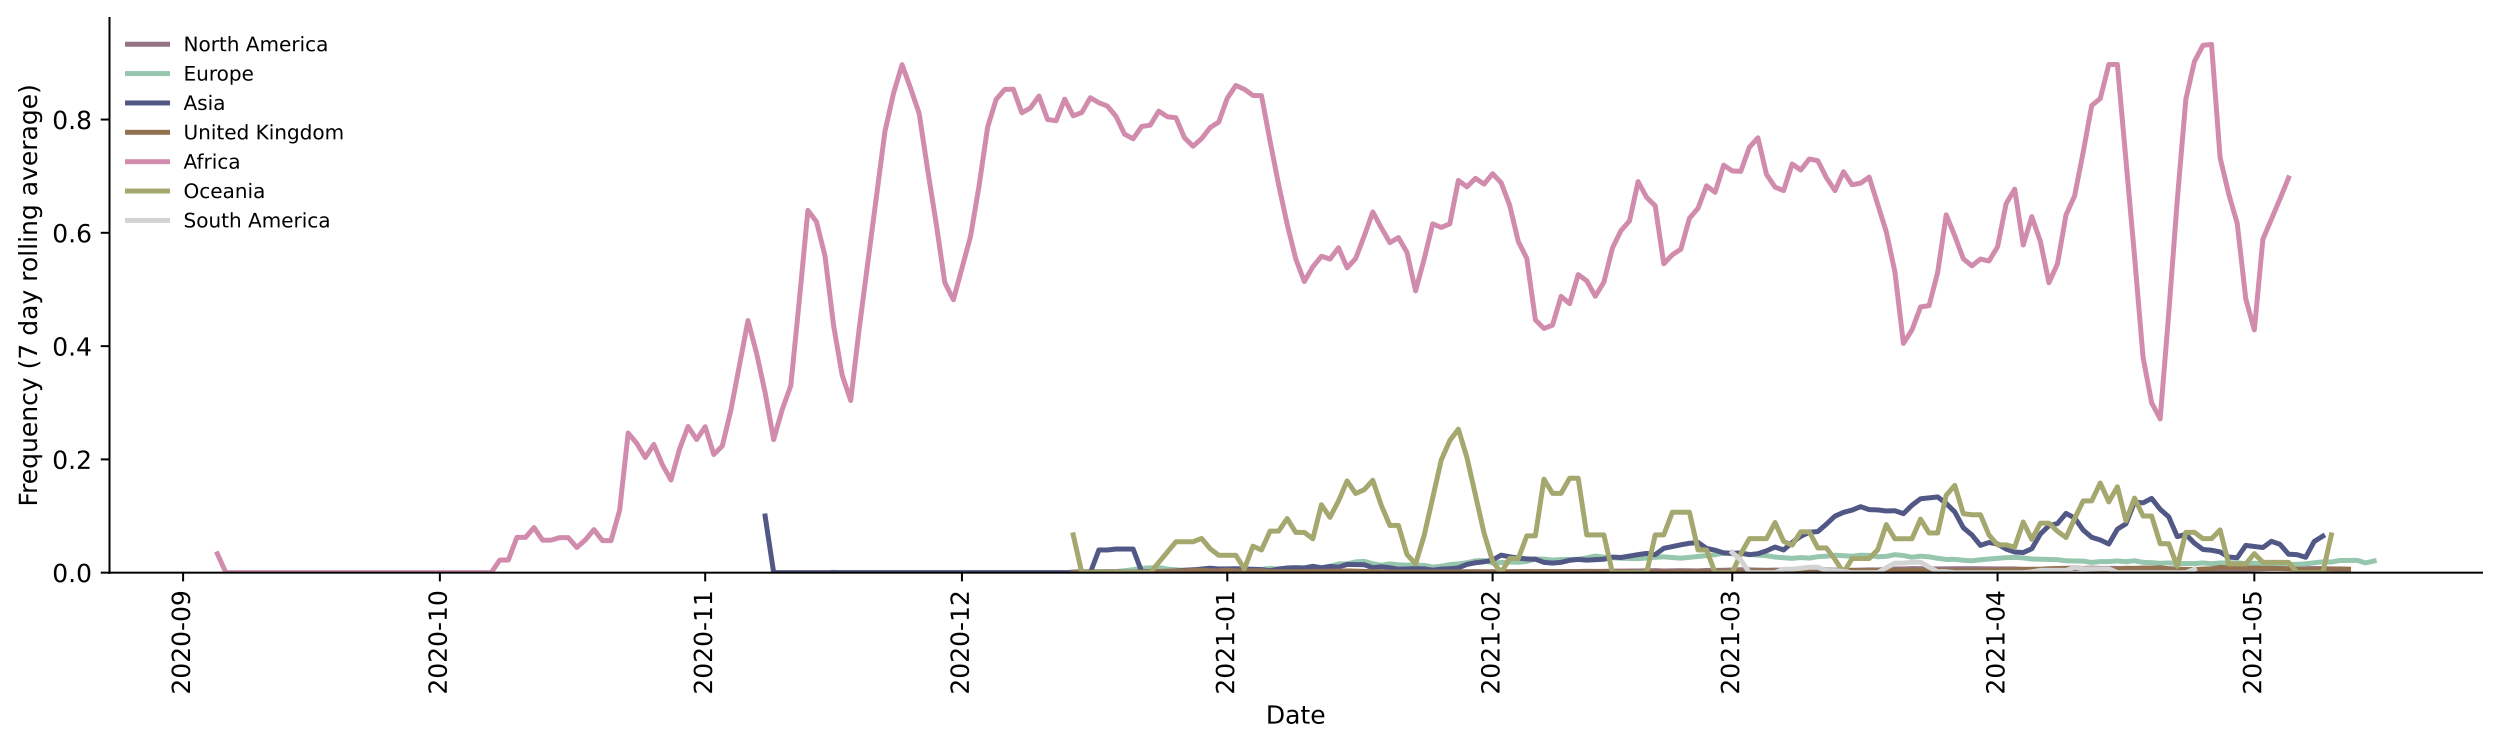 <?xml version="1.0" encoding="utf-8" standalone="no"?>
<!DOCTYPE svg PUBLIC "-//W3C//DTD SVG 1.1//EN"
  "http://www.w3.org/Graphics/SVG/1.1/DTD/svg11.dtd">
<!-- Created with matplotlib (https://matplotlib.org/) -->
<svg height="298.621pt" version="1.1" viewBox="0 0 999.581 298.621" width="999.581pt" xmlns="http://www.w3.org/2000/svg" xmlns:xlink="http://www.w3.org/1999/xlink">
 <defs>
  <style type="text/css">*{stroke-linecap:butt;stroke-linejoin:round;}</style>
 </defs>
 <g id="figure_1">
  <g id="patch_1">
   <path d="M 0 298.621 
L 999.581 298.621 
L 999.581 0 
L 0 0 
z
" style="fill:#ffffff;"/>
  </g>
  <g id="axes_1">
   <g id="patch_2">
    <path d="M 43.781 228.96 
L 992.381 228.96 
L 992.381 7.2 
L 43.781 7.2 
z
" style="fill:#ffffff;"/>
   </g>
   <g id="matplotlib.axis_1">
    <g id="xtick_1">
     <g id="line2d_1">
      <defs>
       <path d="M 0 0 
L 0 3.5 
" id="m2aeb5fd624" style="stroke:#000000;stroke-width:0.8;"/>
      </defs>
      <g>
       <use style="stroke:#000000;stroke-width:0.8;" x="73.211" xlink:href="#m2aeb5fd624" y="228.96"/>
      </g>
     </g>
     <g id="text_1">
      <!-- 2020-09 -->
      <g transform="translate(75.97 277.743)rotate(-90)scale(0.1 -0.1)">
       <defs>
        <path d="M 19.188 8.297 
L 53.609 8.297 
L 53.609 0 
L 7.328 0 
L 7.328 8.297 
Q 12.938 14.109 22.625 23.891 
Q 32.328 33.688 34.812 36.531 
Q 39.547 41.844 41.422 45.531 
Q 43.312 49.219 43.312 52.781 
Q 43.312 58.594 39.234 62.25 
Q 35.156 65.922 28.609 65.922 
Q 23.969 65.922 18.812 64.312 
Q 13.672 62.703 7.812 59.422 
L 7.812 69.391 
Q 13.766 71.781 18.938 73 
Q 24.125 74.219 28.422 74.219 
Q 39.75 74.219 46.484 68.547 
Q 53.219 62.891 53.219 53.422 
Q 53.219 48.922 51.531 44.891 
Q 49.859 40.875 45.406 35.406 
Q 44.188 33.984 37.641 27.219 
Q 31.109 20.453 19.188 8.297 
z
" id="DejaVuSans-50"/>
        <path d="M 31.781 66.406 
Q 24.172 66.406 20.328 58.906 
Q 16.5 51.422 16.5 36.375 
Q 16.5 21.391 20.328 13.891 
Q 24.172 6.391 31.781 6.391 
Q 39.453 6.391 43.281 13.891 
Q 47.125 21.391 47.125 36.375 
Q 47.125 51.422 43.281 58.906 
Q 39.453 66.406 31.781 66.406 
z
M 31.781 74.219 
Q 44.047 74.219 50.516 64.516 
Q 56.984 54.828 56.984 36.375 
Q 56.984 17.969 50.516 8.266 
Q 44.047 -1.422 31.781 -1.422 
Q 19.531 -1.422 13.062 8.266 
Q 6.594 17.969 6.594 36.375 
Q 6.594 54.828 13.062 64.516 
Q 19.531 74.219 31.781 74.219 
z
" id="DejaVuSans-48"/>
        <path d="M 4.891 31.391 
L 31.203 31.391 
L 31.203 23.391 
L 4.891 23.391 
z
" id="DejaVuSans-45"/>
        <path d="M 10.984 1.516 
L 10.984 10.5 
Q 14.703 8.734 18.5 7.812 
Q 22.312 6.891 25.984 6.891 
Q 35.75 6.891 40.891 13.453 
Q 46.047 20.016 46.781 33.406 
Q 43.953 29.203 39.594 26.953 
Q 35.25 24.703 29.984 24.703 
Q 19.047 24.703 12.672 31.312 
Q 6.297 37.938 6.297 49.422 
Q 6.297 60.641 12.938 67.422 
Q 19.578 74.219 30.609 74.219 
Q 43.266 74.219 49.922 64.516 
Q 56.594 54.828 56.594 36.375 
Q 56.594 19.141 48.406 8.859 
Q 40.234 -1.422 26.422 -1.422 
Q 22.703 -1.422 18.891 -0.688 
Q 15.094 0.047 10.984 1.516 
z
M 30.609 32.422 
Q 37.25 32.422 41.125 36.953 
Q 45.016 41.5 45.016 49.422 
Q 45.016 57.281 41.125 61.844 
Q 37.25 66.406 30.609 66.406 
Q 23.969 66.406 20.094 61.844 
Q 16.219 57.281 16.219 49.422 
Q 16.219 41.5 20.094 36.953 
Q 23.969 32.422 30.609 32.422 
z
" id="DejaVuSans-57"/>
       </defs>
       <use xlink:href="#DejaVuSans-50"/>
       <use x="63.623" xlink:href="#DejaVuSans-48"/>
       <use x="127.246" xlink:href="#DejaVuSans-50"/>
       <use x="190.869" xlink:href="#DejaVuSans-48"/>
       <use x="254.492" xlink:href="#DejaVuSans-45"/>
       <use x="290.576" xlink:href="#DejaVuSans-48"/>
       <use x="354.199" xlink:href="#DejaVuSans-57"/>
      </g>
     </g>
    </g>
    <g id="xtick_2">
     <g id="line2d_2">
      <g>
       <use style="stroke:#000000;stroke-width:0.8;" x="175.873" xlink:href="#m2aeb5fd624" y="228.96"/>
      </g>
     </g>
     <g id="text_2">
      <!-- 2020-10 -->
      <g transform="translate(178.633 277.743)rotate(-90)scale(0.1 -0.1)">
       <defs>
        <path d="M 12.406 8.297 
L 28.516 8.297 
L 28.516 63.922 
L 10.984 60.406 
L 10.984 69.391 
L 28.422 72.906 
L 38.281 72.906 
L 38.281 8.297 
L 54.391 8.297 
L 54.391 0 
L 12.406 0 
z
" id="DejaVuSans-49"/>
       </defs>
       <use xlink:href="#DejaVuSans-50"/>
       <use x="63.623" xlink:href="#DejaVuSans-48"/>
       <use x="127.246" xlink:href="#DejaVuSans-50"/>
       <use x="190.869" xlink:href="#DejaVuSans-48"/>
       <use x="254.492" xlink:href="#DejaVuSans-45"/>
       <use x="290.576" xlink:href="#DejaVuSans-49"/>
       <use x="354.199" xlink:href="#DejaVuSans-48"/>
      </g>
     </g>
    </g>
    <g id="xtick_3">
     <g id="line2d_3">
      <g>
       <use style="stroke:#000000;stroke-width:0.8;" x="281.958" xlink:href="#m2aeb5fd624" y="228.96"/>
      </g>
     </g>
     <g id="text_3">
      <!-- 2020-11 -->
      <g transform="translate(284.717 277.743)rotate(-90)scale(0.1 -0.1)">
       <use xlink:href="#DejaVuSans-50"/>
       <use x="63.623" xlink:href="#DejaVuSans-48"/>
       <use x="127.246" xlink:href="#DejaVuSans-50"/>
       <use x="190.869" xlink:href="#DejaVuSans-48"/>
       <use x="254.492" xlink:href="#DejaVuSans-45"/>
       <use x="290.576" xlink:href="#DejaVuSans-49"/>
       <use x="354.199" xlink:href="#DejaVuSans-49"/>
      </g>
     </g>
    </g>
    <g id="xtick_4">
     <g id="line2d_4">
      <g>
       <use style="stroke:#000000;stroke-width:0.8;" x="384.62" xlink:href="#m2aeb5fd624" y="228.96"/>
      </g>
     </g>
     <g id="text_4">
      <!-- 2020-12 -->
      <g transform="translate(387.38 277.743)rotate(-90)scale(0.1 -0.1)">
       <use xlink:href="#DejaVuSans-50"/>
       <use x="63.623" xlink:href="#DejaVuSans-48"/>
       <use x="127.246" xlink:href="#DejaVuSans-50"/>
       <use x="190.869" xlink:href="#DejaVuSans-48"/>
       <use x="254.492" xlink:href="#DejaVuSans-45"/>
       <use x="290.576" xlink:href="#DejaVuSans-49"/>
       <use x="354.199" xlink:href="#DejaVuSans-50"/>
      </g>
     </g>
    </g>
    <g id="xtick_5">
     <g id="line2d_5">
      <g>
       <use style="stroke:#000000;stroke-width:0.8;" x="490.705" xlink:href="#m2aeb5fd624" y="228.96"/>
      </g>
     </g>
     <g id="text_5">
      <!-- 2021-01 -->
      <g transform="translate(493.464 277.743)rotate(-90)scale(0.1 -0.1)">
       <use xlink:href="#DejaVuSans-50"/>
       <use x="63.623" xlink:href="#DejaVuSans-48"/>
       <use x="127.246" xlink:href="#DejaVuSans-50"/>
       <use x="190.869" xlink:href="#DejaVuSans-49"/>
       <use x="254.492" xlink:href="#DejaVuSans-45"/>
       <use x="290.576" xlink:href="#DejaVuSans-48"/>
       <use x="354.199" xlink:href="#DejaVuSans-49"/>
      </g>
     </g>
    </g>
    <g id="xtick_6">
     <g id="line2d_6">
      <g>
       <use style="stroke:#000000;stroke-width:0.8;" x="596.789" xlink:href="#m2aeb5fd624" y="228.96"/>
      </g>
     </g>
     <g id="text_6">
      <!-- 2021-02 -->
      <g transform="translate(599.548 277.743)rotate(-90)scale(0.1 -0.1)">
       <use xlink:href="#DejaVuSans-50"/>
       <use x="63.623" xlink:href="#DejaVuSans-48"/>
       <use x="127.246" xlink:href="#DejaVuSans-50"/>
       <use x="190.869" xlink:href="#DejaVuSans-49"/>
       <use x="254.492" xlink:href="#DejaVuSans-45"/>
       <use x="290.576" xlink:href="#DejaVuSans-48"/>
       <use x="354.199" xlink:href="#DejaVuSans-50"/>
      </g>
     </g>
    </g>
    <g id="xtick_7">
     <g id="line2d_7">
      <g>
       <use style="stroke:#000000;stroke-width:0.8;" x="692.607" xlink:href="#m2aeb5fd624" y="228.96"/>
      </g>
     </g>
     <g id="text_7">
      <!-- 2021-03 -->
      <g transform="translate(695.367 277.743)rotate(-90)scale(0.1 -0.1)">
       <defs>
        <path d="M 40.578 39.312 
Q 47.656 37.797 51.625 33 
Q 55.609 28.219 55.609 21.188 
Q 55.609 10.406 48.188 4.484 
Q 40.766 -1.422 27.094 -1.422 
Q 22.516 -1.422 17.656 -0.516 
Q 12.797 0.391 7.625 2.203 
L 7.625 11.719 
Q 11.719 9.328 16.594 8.109 
Q 21.484 6.891 26.812 6.891 
Q 36.078 6.891 40.938 10.547 
Q 45.797 14.203 45.797 21.188 
Q 45.797 27.641 41.281 31.266 
Q 36.766 34.906 28.719 34.906 
L 20.219 34.906 
L 20.219 43.016 
L 29.109 43.016 
Q 36.375 43.016 40.234 45.922 
Q 44.094 48.828 44.094 54.297 
Q 44.094 59.906 40.109 62.906 
Q 36.141 65.922 28.719 65.922 
Q 24.656 65.922 20.016 65.031 
Q 15.375 64.156 9.812 62.312 
L 9.812 71.094 
Q 15.438 72.656 20.344 73.438 
Q 25.25 74.219 29.594 74.219 
Q 40.828 74.219 47.359 69.109 
Q 53.906 64.016 53.906 55.328 
Q 53.906 49.266 50.438 45.094 
Q 46.969 40.922 40.578 39.312 
z
" id="DejaVuSans-51"/>
       </defs>
       <use xlink:href="#DejaVuSans-50"/>
       <use x="63.623" xlink:href="#DejaVuSans-48"/>
       <use x="127.246" xlink:href="#DejaVuSans-50"/>
       <use x="190.869" xlink:href="#DejaVuSans-49"/>
       <use x="254.492" xlink:href="#DejaVuSans-45"/>
       <use x="290.576" xlink:href="#DejaVuSans-48"/>
       <use x="354.199" xlink:href="#DejaVuSans-51"/>
      </g>
     </g>
    </g>
    <g id="xtick_8">
     <g id="line2d_8">
      <g>
       <use style="stroke:#000000;stroke-width:0.8;" x="798.692" xlink:href="#m2aeb5fd624" y="228.96"/>
      </g>
     </g>
     <g id="text_8">
      <!-- 2021-04 -->
      <g transform="translate(801.451 277.743)rotate(-90)scale(0.1 -0.1)">
       <defs>
        <path d="M 37.797 64.312 
L 12.891 25.391 
L 37.797 25.391 
z
M 35.203 72.906 
L 47.609 72.906 
L 47.609 25.391 
L 58.016 25.391 
L 58.016 17.188 
L 47.609 17.188 
L 47.609 0 
L 37.797 0 
L 37.797 17.188 
L 4.891 17.188 
L 4.891 26.703 
z
" id="DejaVuSans-52"/>
       </defs>
       <use xlink:href="#DejaVuSans-50"/>
       <use x="63.623" xlink:href="#DejaVuSans-48"/>
       <use x="127.246" xlink:href="#DejaVuSans-50"/>
       <use x="190.869" xlink:href="#DejaVuSans-49"/>
       <use x="254.492" xlink:href="#DejaVuSans-45"/>
       <use x="290.576" xlink:href="#DejaVuSans-48"/>
       <use x="354.199" xlink:href="#DejaVuSans-52"/>
      </g>
     </g>
    </g>
    <g id="xtick_9">
     <g id="line2d_9">
      <g>
       <use style="stroke:#000000;stroke-width:0.8;" x="901.354" xlink:href="#m2aeb5fd624" y="228.96"/>
      </g>
     </g>
     <g id="text_9">
      <!-- 2021-05 -->
      <g transform="translate(904.113 277.743)rotate(-90)scale(0.1 -0.1)">
       <defs>
        <path d="M 10.797 72.906 
L 49.516 72.906 
L 49.516 64.594 
L 19.828 64.594 
L 19.828 46.734 
Q 21.969 47.469 24.109 47.828 
Q 26.266 48.188 28.422 48.188 
Q 40.625 48.188 47.75 41.5 
Q 54.891 34.812 54.891 23.391 
Q 54.891 11.625 47.562 5.094 
Q 40.234 -1.422 26.906 -1.422 
Q 22.312 -1.422 17.547 -0.641 
Q 12.797 0.141 7.719 1.703 
L 7.719 11.625 
Q 12.109 9.234 16.797 8.062 
Q 21.484 6.891 26.703 6.891 
Q 35.156 6.891 40.078 11.328 
Q 45.016 15.766 45.016 23.391 
Q 45.016 31 40.078 35.438 
Q 35.156 39.891 26.703 39.891 
Q 22.75 39.891 18.812 39.016 
Q 14.891 38.141 10.797 36.281 
z
" id="DejaVuSans-53"/>
       </defs>
       <use xlink:href="#DejaVuSans-50"/>
       <use x="63.623" xlink:href="#DejaVuSans-48"/>
       <use x="127.246" xlink:href="#DejaVuSans-50"/>
       <use x="190.869" xlink:href="#DejaVuSans-49"/>
       <use x="254.492" xlink:href="#DejaVuSans-45"/>
       <use x="290.576" xlink:href="#DejaVuSans-48"/>
       <use x="354.199" xlink:href="#DejaVuSans-53"/>
      </g>
     </g>
    </g>
    <g id="text_10">
     <!-- Date -->
     <g transform="translate(506.13 289.341)scale(0.1 -0.1)">
      <defs>
       <path d="M 19.672 64.797 
L 19.672 8.109 
L 31.594 8.109 
Q 46.688 8.109 53.688 14.938 
Q 60.688 21.781 60.688 36.531 
Q 60.688 51.172 53.688 57.984 
Q 46.688 64.797 31.594 64.797 
z
M 9.812 72.906 
L 30.078 72.906 
Q 51.266 72.906 61.172 64.094 
Q 71.094 55.281 71.094 36.531 
Q 71.094 17.672 61.125 8.828 
Q 51.172 0 30.078 0 
L 9.812 0 
z
" id="DejaVuSans-68"/>
       <path d="M 34.281 27.484 
Q 23.391 27.484 19.188 25 
Q 14.984 22.516 14.984 16.5 
Q 14.984 11.719 18.141 8.906 
Q 21.297 6.109 26.703 6.109 
Q 34.188 6.109 38.703 11.406 
Q 43.219 16.703 43.219 25.484 
L 43.219 27.484 
z
M 52.203 31.203 
L 52.203 0 
L 43.219 0 
L 43.219 8.297 
Q 40.141 3.328 35.547 0.953 
Q 30.953 -1.422 24.312 -1.422 
Q 15.922 -1.422 10.953 3.297 
Q 6 8.016 6 15.922 
Q 6 25.141 12.172 29.828 
Q 18.359 34.516 30.609 34.516 
L 43.219 34.516 
L 43.219 35.406 
Q 43.219 41.609 39.141 45 
Q 35.062 48.391 27.688 48.391 
Q 23 48.391 18.547 47.266 
Q 14.109 46.141 10.016 43.891 
L 10.016 52.203 
Q 14.938 54.109 19.578 55.047 
Q 24.219 56 28.609 56 
Q 40.484 56 46.344 49.844 
Q 52.203 43.703 52.203 31.203 
z
" id="DejaVuSans-97"/>
       <path d="M 18.312 70.219 
L 18.312 54.688 
L 36.812 54.688 
L 36.812 47.703 
L 18.312 47.703 
L 18.312 18.016 
Q 18.312 11.328 20.141 9.422 
Q 21.969 7.516 27.594 7.516 
L 36.812 7.516 
L 36.812 0 
L 27.594 0 
Q 17.188 0 13.234 3.875 
Q 9.281 7.766 9.281 18.016 
L 9.281 47.703 
L 2.688 47.703 
L 2.688 54.688 
L 9.281 54.688 
L 9.281 70.219 
z
" id="DejaVuSans-116"/>
       <path d="M 56.203 29.594 
L 56.203 25.203 
L 14.891 25.203 
Q 15.484 15.922 20.484 11.062 
Q 25.484 6.203 34.422 6.203 
Q 39.594 6.203 44.453 7.469 
Q 49.312 8.734 54.109 11.281 
L 54.109 2.781 
Q 49.266 0.734 44.188 -0.344 
Q 39.109 -1.422 33.891 -1.422 
Q 20.797 -1.422 13.156 6.188 
Q 5.516 13.812 5.516 26.812 
Q 5.516 40.234 12.766 48.109 
Q 20.016 56 32.328 56 
Q 43.359 56 49.781 48.891 
Q 56.203 41.797 56.203 29.594 
z
M 47.219 32.234 
Q 47.125 39.594 43.094 43.984 
Q 39.062 48.391 32.422 48.391 
Q 24.906 48.391 20.391 44.141 
Q 15.875 39.891 15.188 32.172 
z
" id="DejaVuSans-101"/>
      </defs>
      <use xlink:href="#DejaVuSans-68"/>
      <use x="77.002" xlink:href="#DejaVuSans-97"/>
      <use x="138.281" xlink:href="#DejaVuSans-116"/>
      <use x="177.49" xlink:href="#DejaVuSans-101"/>
     </g>
    </g>
   </g>
   <g id="matplotlib.axis_2">
    <g id="ytick_1">
     <g id="line2d_10">
      <defs>
       <path d="M 0 0 
L -3.5 0 
" id="mf60daebb38" style="stroke:#000000;stroke-width:0.8;"/>
      </defs>
      <g>
       <use style="stroke:#000000;stroke-width:0.8;" x="43.781" xlink:href="#mf60daebb38" y="228.96"/>
      </g>
     </g>
     <g id="text_11">
      <!-- 0.0 -->
      <g transform="translate(20.878 232.759)scale(0.1 -0.1)">
       <defs>
        <path d="M 10.688 12.406 
L 21 12.406 
L 21 0 
L 10.688 0 
z
" id="DejaVuSans-46"/>
       </defs>
       <use xlink:href="#DejaVuSans-48"/>
       <use x="63.623" xlink:href="#DejaVuSans-46"/>
       <use x="95.41" xlink:href="#DejaVuSans-48"/>
      </g>
     </g>
    </g>
    <g id="ytick_2">
     <g id="line2d_11">
      <g>
       <use style="stroke:#000000;stroke-width:0.8;" x="43.781" xlink:href="#mf60daebb38" y="183.671"/>
      </g>
     </g>
     <g id="text_12">
      <!-- 0.2 -->
      <g transform="translate(20.878 187.47)scale(0.1 -0.1)">
       <use xlink:href="#DejaVuSans-48"/>
       <use x="63.623" xlink:href="#DejaVuSans-46"/>
       <use x="95.41" xlink:href="#DejaVuSans-50"/>
      </g>
     </g>
    </g>
    <g id="ytick_3">
     <g id="line2d_12">
      <g>
       <use style="stroke:#000000;stroke-width:0.8;" x="43.781" xlink:href="#mf60daebb38" y="138.382"/>
      </g>
     </g>
     <g id="text_13">
      <!-- 0.4 -->
      <g transform="translate(20.878 142.182)scale(0.1 -0.1)">
       <use xlink:href="#DejaVuSans-48"/>
       <use x="63.623" xlink:href="#DejaVuSans-46"/>
       <use x="95.41" xlink:href="#DejaVuSans-52"/>
      </g>
     </g>
    </g>
    <g id="ytick_4">
     <g id="line2d_13">
      <g>
       <use style="stroke:#000000;stroke-width:0.8;" x="43.781" xlink:href="#mf60daebb38" y="93.093"/>
      </g>
     </g>
     <g id="text_14">
      <!-- 0.6 -->
      <g transform="translate(20.878 96.893)scale(0.1 -0.1)">
       <defs>
        <path d="M 33.016 40.375 
Q 26.375 40.375 22.484 35.828 
Q 18.609 31.297 18.609 23.391 
Q 18.609 15.531 22.484 10.953 
Q 26.375 6.391 33.016 6.391 
Q 39.656 6.391 43.531 10.953 
Q 47.406 15.531 47.406 23.391 
Q 47.406 31.297 43.531 35.828 
Q 39.656 40.375 33.016 40.375 
z
M 52.594 71.297 
L 52.594 62.312 
Q 48.875 64.062 45.094 64.984 
Q 41.312 65.922 37.594 65.922 
Q 27.828 65.922 22.672 59.328 
Q 17.531 52.734 16.797 39.406 
Q 19.672 43.656 24.016 45.922 
Q 28.375 48.188 33.594 48.188 
Q 44.578 48.188 50.953 41.516 
Q 57.328 34.859 57.328 23.391 
Q 57.328 12.156 50.688 5.359 
Q 44.047 -1.422 33.016 -1.422 
Q 20.359 -1.422 13.672 8.266 
Q 6.984 17.969 6.984 36.375 
Q 6.984 53.656 15.188 63.938 
Q 23.391 74.219 37.203 74.219 
Q 40.922 74.219 44.703 73.484 
Q 48.484 72.75 52.594 71.297 
z
" id="DejaVuSans-54"/>
       </defs>
       <use xlink:href="#DejaVuSans-48"/>
       <use x="63.623" xlink:href="#DejaVuSans-46"/>
       <use x="95.41" xlink:href="#DejaVuSans-54"/>
      </g>
     </g>
    </g>
    <g id="ytick_5">
     <g id="line2d_14">
      <g>
       <use style="stroke:#000000;stroke-width:0.8;" x="43.781" xlink:href="#mf60daebb38" y="47.805"/>
      </g>
     </g>
     <g id="text_15">
      <!-- 0.8 -->
      <g transform="translate(20.878 51.604)scale(0.1 -0.1)">
       <defs>
        <path d="M 31.781 34.625 
Q 24.75 34.625 20.719 30.859 
Q 16.703 27.094 16.703 20.516 
Q 16.703 13.922 20.719 10.156 
Q 24.75 6.391 31.781 6.391 
Q 38.812 6.391 42.859 10.172 
Q 46.922 13.969 46.922 20.516 
Q 46.922 27.094 42.891 30.859 
Q 38.875 34.625 31.781 34.625 
z
M 21.922 38.812 
Q 15.578 40.375 12.031 44.719 
Q 8.5 49.078 8.5 55.328 
Q 8.5 64.062 14.719 69.141 
Q 20.953 74.219 31.781 74.219 
Q 42.672 74.219 48.875 69.141 
Q 55.078 64.062 55.078 55.328 
Q 55.078 49.078 51.531 44.719 
Q 48 40.375 41.703 38.812 
Q 48.828 37.156 52.797 32.312 
Q 56.781 27.484 56.781 20.516 
Q 56.781 9.906 50.312 4.234 
Q 43.844 -1.422 31.781 -1.422 
Q 19.734 -1.422 13.25 4.234 
Q 6.781 9.906 6.781 20.516 
Q 6.781 27.484 10.781 32.312 
Q 14.797 37.156 21.922 38.812 
z
M 18.312 54.391 
Q 18.312 48.734 21.844 45.562 
Q 25.391 42.391 31.781 42.391 
Q 38.141 42.391 41.719 45.562 
Q 45.312 48.734 45.312 54.391 
Q 45.312 60.062 41.719 63.234 
Q 38.141 66.406 31.781 66.406 
Q 25.391 66.406 21.844 63.234 
Q 18.312 60.062 18.312 54.391 
z
" id="DejaVuSans-56"/>
       </defs>
       <use xlink:href="#DejaVuSans-48"/>
       <use x="63.623" xlink:href="#DejaVuSans-46"/>
       <use x="95.41" xlink:href="#DejaVuSans-56"/>
      </g>
     </g>
    </g>
    <g id="text_16">
     <!-- Frequency (7 day rolling average) -->
     <g transform="translate(14.798 202.529)rotate(-90)scale(0.1 -0.1)">
      <defs>
       <path d="M 9.812 72.906 
L 51.703 72.906 
L 51.703 64.594 
L 19.672 64.594 
L 19.672 43.109 
L 48.578 43.109 
L 48.578 34.812 
L 19.672 34.812 
L 19.672 0 
L 9.812 0 
z
" id="DejaVuSans-70"/>
       <path d="M 41.109 46.297 
Q 39.594 47.172 37.812 47.578 
Q 36.031 48 33.891 48 
Q 26.266 48 22.188 43.047 
Q 18.109 38.094 18.109 28.812 
L 18.109 0 
L 9.078 0 
L 9.078 54.688 
L 18.109 54.688 
L 18.109 46.188 
Q 20.953 51.172 25.484 53.578 
Q 30.031 56 36.531 56 
Q 37.453 56 38.578 55.875 
Q 39.703 55.766 41.062 55.516 
z
" id="DejaVuSans-114"/>
       <path d="M 14.797 27.297 
Q 14.797 17.391 18.875 11.75 
Q 22.953 6.109 30.078 6.109 
Q 37.203 6.109 41.297 11.75 
Q 45.406 17.391 45.406 27.297 
Q 45.406 37.203 41.297 42.844 
Q 37.203 48.484 30.078 48.484 
Q 22.953 48.484 18.875 42.844 
Q 14.797 37.203 14.797 27.297 
z
M 45.406 8.203 
Q 42.578 3.328 38.25 0.953 
Q 33.938 -1.422 27.875 -1.422 
Q 17.969 -1.422 11.734 6.484 
Q 5.516 14.406 5.516 27.297 
Q 5.516 40.188 11.734 48.094 
Q 17.969 56 27.875 56 
Q 33.938 56 38.25 53.625 
Q 42.578 51.266 45.406 46.391 
L 45.406 54.688 
L 54.391 54.688 
L 54.391 -20.797 
L 45.406 -20.797 
z
" id="DejaVuSans-113"/>
       <path d="M 8.5 21.578 
L 8.5 54.688 
L 17.484 54.688 
L 17.484 21.922 
Q 17.484 14.156 20.5 10.266 
Q 23.531 6.391 29.594 6.391 
Q 36.859 6.391 41.078 11.031 
Q 45.312 15.672 45.312 23.688 
L 45.312 54.688 
L 54.297 54.688 
L 54.297 0 
L 45.312 0 
L 45.312 8.406 
Q 42.047 3.422 37.719 1 
Q 33.406 -1.422 27.688 -1.422 
Q 18.266 -1.422 13.375 4.438 
Q 8.5 10.297 8.5 21.578 
z
M 31.109 56 
z
" id="DejaVuSans-117"/>
       <path d="M 54.891 33.016 
L 54.891 0 
L 45.906 0 
L 45.906 32.719 
Q 45.906 40.484 42.875 44.328 
Q 39.844 48.188 33.797 48.188 
Q 26.516 48.188 22.312 43.547 
Q 18.109 38.922 18.109 30.906 
L 18.109 0 
L 9.078 0 
L 9.078 54.688 
L 18.109 54.688 
L 18.109 46.188 
Q 21.344 51.125 25.703 53.562 
Q 30.078 56 35.797 56 
Q 45.219 56 50.047 50.172 
Q 54.891 44.344 54.891 33.016 
z
" id="DejaVuSans-110"/>
       <path d="M 48.781 52.594 
L 48.781 44.188 
Q 44.969 46.297 41.141 47.344 
Q 37.312 48.391 33.406 48.391 
Q 24.656 48.391 19.812 42.844 
Q 14.984 37.312 14.984 27.297 
Q 14.984 17.281 19.812 11.734 
Q 24.656 6.203 33.406 6.203 
Q 37.312 6.203 41.141 7.25 
Q 44.969 8.297 48.781 10.406 
L 48.781 2.094 
Q 45.016 0.344 40.984 -0.531 
Q 36.969 -1.422 32.422 -1.422 
Q 20.062 -1.422 12.781 6.344 
Q 5.516 14.109 5.516 27.297 
Q 5.516 40.672 12.859 48.328 
Q 20.219 56 33.016 56 
Q 37.156 56 41.109 55.141 
Q 45.062 54.297 48.781 52.594 
z
" id="DejaVuSans-99"/>
       <path d="M 32.172 -5.078 
Q 28.375 -14.844 24.75 -17.812 
Q 21.141 -20.797 15.094 -20.797 
L 7.906 -20.797 
L 7.906 -13.281 
L 13.188 -13.281 
Q 16.891 -13.281 18.938 -11.516 
Q 21 -9.766 23.484 -3.219 
L 25.094 0.875 
L 2.984 54.688 
L 12.5 54.688 
L 29.594 11.922 
L 46.688 54.688 
L 56.203 54.688 
z
" id="DejaVuSans-121"/>
       <path id="DejaVuSans-32"/>
       <path d="M 31 75.875 
Q 24.469 64.656 21.281 53.656 
Q 18.109 42.672 18.109 31.391 
Q 18.109 20.125 21.312 9.062 
Q 24.516 -2 31 -13.188 
L 23.188 -13.188 
Q 15.875 -1.703 12.234 9.375 
Q 8.594 20.453 8.594 31.391 
Q 8.594 42.281 12.203 53.312 
Q 15.828 64.359 23.188 75.875 
z
" id="DejaVuSans-40"/>
       <path d="M 8.203 72.906 
L 55.078 72.906 
L 55.078 68.703 
L 28.609 0 
L 18.312 0 
L 43.219 64.594 
L 8.203 64.594 
z
" id="DejaVuSans-55"/>
       <path d="M 45.406 46.391 
L 45.406 75.984 
L 54.391 75.984 
L 54.391 0 
L 45.406 0 
L 45.406 8.203 
Q 42.578 3.328 38.25 0.953 
Q 33.938 -1.422 27.875 -1.422 
Q 17.969 -1.422 11.734 6.484 
Q 5.516 14.406 5.516 27.297 
Q 5.516 40.188 11.734 48.094 
Q 17.969 56 27.875 56 
Q 33.938 56 38.25 53.625 
Q 42.578 51.266 45.406 46.391 
z
M 14.797 27.297 
Q 14.797 17.391 18.875 11.75 
Q 22.953 6.109 30.078 6.109 
Q 37.203 6.109 41.297 11.75 
Q 45.406 17.391 45.406 27.297 
Q 45.406 37.203 41.297 42.844 
Q 37.203 48.484 30.078 48.484 
Q 22.953 48.484 18.875 42.844 
Q 14.797 37.203 14.797 27.297 
z
" id="DejaVuSans-100"/>
       <path d="M 30.609 48.391 
Q 23.391 48.391 19.188 42.75 
Q 14.984 37.109 14.984 27.297 
Q 14.984 17.484 19.156 11.844 
Q 23.344 6.203 30.609 6.203 
Q 37.797 6.203 41.984 11.859 
Q 46.188 17.531 46.188 27.297 
Q 46.188 37.016 41.984 42.703 
Q 37.797 48.391 30.609 48.391 
z
M 30.609 56 
Q 42.328 56 49.016 48.375 
Q 55.719 40.766 55.719 27.297 
Q 55.719 13.875 49.016 6.219 
Q 42.328 -1.422 30.609 -1.422 
Q 18.844 -1.422 12.172 6.219 
Q 5.516 13.875 5.516 27.297 
Q 5.516 40.766 12.172 48.375 
Q 18.844 56 30.609 56 
z
" id="DejaVuSans-111"/>
       <path d="M 9.422 75.984 
L 18.406 75.984 
L 18.406 0 
L 9.422 0 
z
" id="DejaVuSans-108"/>
       <path d="M 9.422 54.688 
L 18.406 54.688 
L 18.406 0 
L 9.422 0 
z
M 9.422 75.984 
L 18.406 75.984 
L 18.406 64.594 
L 9.422 64.594 
z
" id="DejaVuSans-105"/>
       <path d="M 45.406 27.984 
Q 45.406 37.75 41.375 43.109 
Q 37.359 48.484 30.078 48.484 
Q 22.859 48.484 18.828 43.109 
Q 14.797 37.75 14.797 27.984 
Q 14.797 18.266 18.828 12.891 
Q 22.859 7.516 30.078 7.516 
Q 37.359 7.516 41.375 12.891 
Q 45.406 18.266 45.406 27.984 
z
M 54.391 6.781 
Q 54.391 -7.172 48.188 -13.984 
Q 42 -20.797 29.203 -20.797 
Q 24.469 -20.797 20.266 -20.094 
Q 16.062 -19.391 12.109 -17.922 
L 12.109 -9.188 
Q 16.062 -11.328 19.922 -12.344 
Q 23.781 -13.375 27.781 -13.375 
Q 36.625 -13.375 41.016 -8.766 
Q 45.406 -4.156 45.406 5.172 
L 45.406 9.625 
Q 42.625 4.781 38.281 2.391 
Q 33.938 0 27.875 0 
Q 17.828 0 11.672 7.656 
Q 5.516 15.328 5.516 27.984 
Q 5.516 40.672 11.672 48.328 
Q 17.828 56 27.875 56 
Q 33.938 56 38.281 53.609 
Q 42.625 51.219 45.406 46.391 
L 45.406 54.688 
L 54.391 54.688 
z
" id="DejaVuSans-103"/>
       <path d="M 2.984 54.688 
L 12.5 54.688 
L 29.594 8.797 
L 46.688 54.688 
L 56.203 54.688 
L 35.688 0 
L 23.484 0 
z
" id="DejaVuSans-118"/>
       <path d="M 8.016 75.875 
L 15.828 75.875 
Q 23.141 64.359 26.781 53.312 
Q 30.422 42.281 30.422 31.391 
Q 30.422 20.453 26.781 9.375 
Q 23.141 -1.703 15.828 -13.188 
L 8.016 -13.188 
Q 14.5 -2 17.703 9.062 
Q 20.906 20.125 20.906 31.391 
Q 20.906 42.672 17.703 53.656 
Q 14.5 64.656 8.016 75.875 
z
" id="DejaVuSans-41"/>
      </defs>
      <use xlink:href="#DejaVuSans-70"/>
      <use x="50.27" xlink:href="#DejaVuSans-114"/>
      <use x="89.133" xlink:href="#DejaVuSans-101"/>
      <use x="150.656" xlink:href="#DejaVuSans-113"/>
      <use x="214.133" xlink:href="#DejaVuSans-117"/>
      <use x="277.512" xlink:href="#DejaVuSans-101"/>
      <use x="339.035" xlink:href="#DejaVuSans-110"/>
      <use x="402.414" xlink:href="#DejaVuSans-99"/>
      <use x="457.395" xlink:href="#DejaVuSans-121"/>
      <use x="516.574" xlink:href="#DejaVuSans-32"/>
      <use x="548.361" xlink:href="#DejaVuSans-40"/>
      <use x="587.375" xlink:href="#DejaVuSans-55"/>
      <use x="650.998" xlink:href="#DejaVuSans-32"/>
      <use x="682.785" xlink:href="#DejaVuSans-100"/>
      <use x="746.262" xlink:href="#DejaVuSans-97"/>
      <use x="807.541" xlink:href="#DejaVuSans-121"/>
      <use x="866.721" xlink:href="#DejaVuSans-32"/>
      <use x="898.508" xlink:href="#DejaVuSans-114"/>
      <use x="937.371" xlink:href="#DejaVuSans-111"/>
      <use x="998.553" xlink:href="#DejaVuSans-108"/>
      <use x="1026.336" xlink:href="#DejaVuSans-108"/>
      <use x="1054.119" xlink:href="#DejaVuSans-105"/>
      <use x="1081.902" xlink:href="#DejaVuSans-110"/>
      <use x="1145.281" xlink:href="#DejaVuSans-103"/>
      <use x="1208.758" xlink:href="#DejaVuSans-32"/>
      <use x="1240.545" xlink:href="#DejaVuSans-97"/>
      <use x="1301.824" xlink:href="#DejaVuSans-118"/>
      <use x="1361.004" xlink:href="#DejaVuSans-101"/>
      <use x="1422.527" xlink:href="#DejaVuSans-114"/>
      <use x="1463.641" xlink:href="#DejaVuSans-97"/>
      <use x="1524.92" xlink:href="#DejaVuSans-103"/>
      <use x="1588.396" xlink:href="#DejaVuSans-101"/>
      <use x="1649.92" xlink:href="#DejaVuSans-41"/>
     </g>
    </g>
   </g>
   <g id="line2d_15">
    <path clip-path="url(#p0300d3e23a)" d="M 480.438 227.931 
L 483.86 228.96 
L 518.081 228.893 
L 528.347 228.821 
L 583.101 228.73 
L 589.945 228.59 
L 593.367 228.7 
L 603.633 228.618 
L 607.055 228.683 
L 610.477 228.61 
L 617.322 228.764 
L 631.01 228.503 
L 634.432 228.424 
L 637.854 228.474 
L 648.12 228.346 
L 654.964 228.305 
L 661.809 228.161 
L 665.231 228.312 
L 672.075 228.175 
L 678.919 228.271 
L 682.341 228.075 
L 689.185 228.031 
L 696.029 227.772 
L 702.873 227.953 
L 706.296 228.024 
L 709.718 227.941 
L 713.14 228.017 
L 719.984 227.682 
L 723.406 227.67 
L 726.828 227.861 
L 740.516 228.027 
L 747.36 227.859 
L 750.783 227.885 
L 757.627 227.498 
L 761.049 227.49 
L 764.471 227.332 
L 774.737 227.486 
L 781.581 227.391 
L 791.847 227.398 
L 798.692 227.477 
L 805.536 227.457 
L 808.958 227.633 
L 819.224 227.701 
L 836.334 227.154 
L 839.757 227.262 
L 853.445 227.268 
L 856.867 227.349 
L 860.289 227.308 
L 877.399 227.9 
L 880.822 228.029 
L 884.244 227.955 
L 887.666 228.022 
L 894.51 227.906 
L 908.198 227.316 
L 918.464 227.168 
L 921.886 227.325 
L 928.731 227.319 
L 935.575 227.786 
L 938.997 227.82 
L 938.997 227.82 
" style="fill:none;stroke:#947383;stroke-linecap:square;stroke-width:2;"/>
   </g>
   <g id="line2d_16">
    <path clip-path="url(#p0300d3e23a)" d="M 333.289 228.799 
L 336.711 228.96 
L 425.685 228.96 
L 432.529 228.549 
L 446.218 228.544 
L 453.062 227.811 
L 456.484 227.193 
L 463.328 226.904 
L 466.75 227.529 
L 473.594 228.085 
L 483.86 227.699 
L 490.705 227.991 
L 494.127 227.764 
L 504.393 227.682 
L 507.815 227.237 
L 514.659 227.848 
L 521.503 227.339 
L 524.925 227.81 
L 528.347 227.505 
L 531.77 226.432 
L 535.192 225.49 
L 538.614 225.427 
L 542.036 224.659 
L 545.458 224.437 
L 548.88 225.426 
L 552.302 226.003 
L 555.724 225.433 
L 559.146 225.853 
L 562.568 225.959 
L 565.99 225.929 
L 569.412 226.046 
L 572.834 226.727 
L 576.257 226.423 
L 579.679 225.73 
L 583.101 225.464 
L 586.523 225.001 
L 589.945 224.218 
L 593.367 224.15 
L 596.789 225.099 
L 603.633 224.739 
L 607.055 224.801 
L 610.477 224.471 
L 613.899 223.511 
L 617.322 223.563 
L 620.744 223.935 
L 624.166 223.713 
L 631.01 223.628 
L 634.432 223.046 
L 637.854 222.329 
L 641.276 222.811 
L 648.12 223.199 
L 654.964 223.393 
L 661.809 222.812 
L 665.231 222.642 
L 672.075 223.189 
L 685.763 221.791 
L 689.185 221.148 
L 692.607 221.445 
L 696.029 221.281 
L 699.451 221.696 
L 706.296 222.182 
L 709.718 222.738 
L 716.562 223.256 
L 719.984 222.934 
L 723.406 223.151 
L 726.828 222.589 
L 730.25 222.387 
L 733.672 221.992 
L 740.516 222.404 
L 743.938 221.99 
L 747.36 222.062 
L 750.783 222.606 
L 754.205 222.458 
L 757.627 221.785 
L 761.049 222.122 
L 764.471 222.803 
L 767.893 222.388 
L 771.315 222.631 
L 774.737 223.233 
L 778.159 223.669 
L 781.581 223.662 
L 785.003 224.02 
L 788.425 224.232 
L 791.847 223.801 
L 802.114 222.948 
L 805.536 222.876 
L 808.958 223.069 
L 812.38 223.516 
L 819.224 223.673 
L 822.646 223.783 
L 826.068 224.221 
L 832.912 224.363 
L 836.334 224.883 
L 839.757 224.54 
L 843.179 224.525 
L 846.601 224.284 
L 850.023 224.581 
L 853.445 224.21 
L 856.867 224.849 
L 860.289 224.982 
L 863.711 225.237 
L 867.133 225.055 
L 870.555 225.307 
L 877.399 225.346 
L 880.822 225.075 
L 884.244 225.407 
L 887.666 225.107 
L 894.51 225.018 
L 897.932 225.339 
L 901.354 225.205 
L 908.198 225.722 
L 911.62 225.508 
L 915.042 225.679 
L 918.464 225.65 
L 921.886 225.44 
L 928.731 224.637 
L 932.153 224.735 
L 935.575 224.105 
L 942.419 224.042 
L 945.841 225.061 
L 949.263 224.302 
L 949.263 224.302 
" style="fill:none;stroke:#96c6ad;stroke-linecap:square;stroke-width:2;"/>
   </g>
   <g id="line2d_17">
    <path clip-path="url(#p0300d3e23a)" d="M 305.912 206.316 
L 309.334 228.96 
L 435.951 228.96 
L 439.373 219.902 
L 442.796 219.902 
L 446.218 219.518 
L 453.062 219.518 
L 456.484 228.576 
L 459.906 228.576 
L 463.328 228.96 
L 466.75 228.96 
L 470.172 228.372 
L 473.594 227.984 
L 477.016 227.862 
L 483.86 227.181 
L 487.283 227.503 
L 494.127 227.399 
L 504.393 227.73 
L 507.815 228.192 
L 511.237 227.516 
L 514.659 227.097 
L 518.081 226.982 
L 521.503 227.084 
L 524.925 226.43 
L 528.347 227.029 
L 531.77 226.465 
L 535.192 226.793 
L 538.614 225.678 
L 545.458 225.791 
L 548.88 226.986 
L 552.302 226.627 
L 555.724 227.008 
L 559.146 227.61 
L 565.99 227.344 
L 569.412 227.438 
L 572.834 227.974 
L 576.257 227.538 
L 579.679 227.403 
L 583.101 227.079 
L 586.523 225.656 
L 589.945 225.005 
L 593.367 224.618 
L 596.789 223.918 
L 600.211 221.959 
L 603.633 222.635 
L 607.055 223.132 
L 610.477 223.486 
L 613.899 223.586 
L 617.322 224.851 
L 620.744 225.132 
L 624.166 224.842 
L 627.588 224.033 
L 631.01 223.676 
L 634.432 223.965 
L 641.276 223.591 
L 644.698 222.743 
L 648.12 222.905 
L 654.964 221.753 
L 658.386 221.267 
L 661.809 221.776 
L 665.231 219.243 
L 672.075 217.825 
L 675.497 217.223 
L 678.919 216.898 
L 682.341 219.262 
L 685.763 219.991 
L 689.185 221.072 
L 692.607 221.196 
L 696.029 221.084 
L 699.451 221.787 
L 702.873 221.394 
L 706.296 220.25 
L 709.718 218.732 
L 713.14 219.892 
L 716.562 216.911 
L 719.984 214.46 
L 723.406 212.829 
L 726.828 212.538 
L 730.25 209.565 
L 733.672 206.359 
L 737.094 204.858 
L 740.516 203.957 
L 743.938 202.584 
L 747.36 203.765 
L 750.783 203.877 
L 754.205 204.301 
L 757.627 204.206 
L 761.049 205.376 
L 764.471 202.006 
L 767.893 199.429 
L 774.737 198.698 
L 778.159 201.312 
L 781.581 204.677 
L 785.003 211.015 
L 788.425 213.876 
L 791.847 218.054 
L 795.27 216.907 
L 798.692 217.506 
L 802.114 219.531 
L 805.536 220.716 
L 808.958 220.926 
L 812.38 219.412 
L 815.802 213.521 
L 819.224 210.207 
L 822.646 209.338 
L 826.068 205.278 
L 829.49 207.1 
L 832.912 211.934 
L 836.334 214.834 
L 839.757 215.887 
L 843.179 217.518 
L 846.601 211.575 
L 850.023 209.432 
L 853.445 200.774 
L 856.867 201.055 
L 860.289 199.288 
L 863.711 203.627 
L 867.133 206.657 
L 870.555 214.563 
L 873.977 213.657 
L 877.399 217.186 
L 880.822 219.706 
L 884.244 220.002 
L 887.666 220.68 
L 891.088 222.751 
L 894.51 222.981 
L 897.932 218.075 
L 904.776 218.919 
L 908.198 216.434 
L 911.62 217.641 
L 915.042 221.59 
L 918.464 221.767 
L 921.886 222.82 
L 925.309 216.48 
L 928.731 214.373 
L 928.731 214.373 
" style="fill:none;stroke:#525886;stroke-linecap:square;stroke-width:2;"/>
   </g>
   <g id="line2d_18">
    <path clip-path="url(#p0300d3e23a)" d="M 429.107 228.779 
L 446.218 228.68 
L 453.062 228.782 
L 466.75 228.397 
L 470.172 228.26 
L 473.594 228.313 
L 477.016 227.992 
L 480.438 228.019 
L 483.86 228.219 
L 487.283 228.285 
L 490.705 227.948 
L 494.127 228.278 
L 497.549 228.334 
L 500.971 228.202 
L 504.393 228.203 
L 507.815 228.572 
L 524.925 228.509 
L 538.614 228.278 
L 555.724 228.734 
L 572.834 228.731 
L 583.101 228.709 
L 596.789 228.687 
L 600.211 228.774 
L 607.055 228.579 
L 610.477 228.519 
L 613.899 228.597 
L 617.322 228.479 
L 620.744 228.589 
L 637.854 228.597 
L 661.809 228.77 
L 665.231 228.68 
L 668.653 228.732 
L 685.763 228.53 
L 692.607 228.613 
L 696.029 228.58 
L 702.873 228.316 
L 713.14 228.315 
L 716.562 228.572 
L 723.406 228.67 
L 730.25 228.481 
L 740.516 228.07 
L 743.938 228.182 
L 764.471 228.042 
L 767.893 228.099 
L 771.315 227.988 
L 774.737 228.171 
L 778.159 228.153 
L 781.581 228.273 
L 785.003 228.19 
L 788.425 228.304 
L 798.692 227.952 
L 802.114 227.906 
L 805.536 227.718 
L 815.802 227.608 
L 819.224 227.396 
L 829.49 227.133 
L 839.757 227.635 
L 846.601 227.825 
L 850.023 227.221 
L 853.445 227.277 
L 856.867 227.111 
L 860.289 227.117 
L 863.711 226.986 
L 867.133 227.421 
L 870.555 227.584 
L 877.399 227.755 
L 880.822 227.535 
L 884.244 227.431 
L 887.666 226.87 
L 891.088 226.972 
L 894.51 226.897 
L 897.932 227.171 
L 901.354 227.083 
L 904.776 227.239 
L 908.198 227.212 
L 918.464 227.588 
L 921.886 227.885 
L 925.309 227.653 
L 935.575 227.472 
L 938.997 227.574 
L 938.997 227.574 
" style="fill:none;stroke:#937252;stroke-linecap:square;stroke-width:2;"/>
   </g>
   <g id="line2d_19">
    <path clip-path="url(#p0300d3e23a)" d="M 86.899 221.412 
L 90.322 228.96 
L 196.406 228.96 
L 199.828 223.928 
L 203.25 223.928 
L 206.672 214.87 
L 210.094 214.87 
L 213.516 210.932 
L 216.938 215.964 
L 220.36 215.964 
L 223.783 214.958 
L 227.205 214.958 
L 230.627 218.896 
L 234.049 215.877 
L 237.471 211.759 
L 240.893 216.162 
L 244.315 216.162 
L 247.737 204.085 
L 251.159 173.138 
L 254.581 177.255 
L 258.003 182.916 
L 261.425 177.691 
L 264.847 185.83 
L 268.27 191.926 
L 271.692 179.575 
L 275.114 170.517 
L 278.536 175.742 
L 281.958 170.623 
L 285.38 181.719 
L 288.802 178.318 
L 292.224 164.001 
L 299.068 128.182 
L 302.49 141.181 
L 305.912 156.934 
L 309.334 175.78 
L 312.757 163.703 
L 316.179 154.233 
L 319.601 120.023 
L 323.023 84.105 
L 326.445 88.633 
L 329.867 102.357 
L 333.289 130.097 
L 336.711 149.965 
L 340.133 160.132 
L 343.555 131.24 
L 353.822 52.603 
L 357.244 37.379 
L 360.666 25.859 
L 364.088 35.269 
L 367.51 45.399 
L 370.932 68.043 
L 374.354 89.61 
L 377.776 113.038 
L 381.198 119.867 
L 388.042 94.543 
L 391.464 74.325 
L 394.886 50.787 
L 398.309 39.71 
L 401.731 35.768 
L 405.153 35.667 
L 408.575 45.102 
L 411.997 43.165 
L 415.419 38.408 
L 418.841 47.794 
L 422.263 48.282 
L 425.685 39.655 
L 429.107 46.304 
L 432.529 44.996 
L 435.951 39.077 
L 439.373 41.081 
L 442.796 42.419 
L 446.218 46.527 
L 449.64 53.657 
L 453.062 55.487 
L 456.484 50.581 
L 459.906 50.019 
L 463.328 44.424 
L 466.75 46.689 
L 470.172 47.076 
L 473.594 55.096 
L 477.016 58.473 
L 480.438 55.421 
L 483.86 51.018 
L 487.283 48.801 
L 490.705 39.272 
L 494.127 34.171 
L 497.549 35.701 
L 500.971 38.168 
L 504.393 38.267 
L 507.815 56.5 
L 511.237 73.83 
L 514.659 89.71 
L 518.081 103.471 
L 521.503 112.557 
L 524.925 106.659 
L 528.347 102.473 
L 531.77 103.57 
L 535.192 99.071 
L 538.614 107.069 
L 542.036 103.347 
L 545.458 94.386 
L 548.88 84.746 
L 552.302 91.084 
L 555.724 97.021 
L 559.146 94.99 
L 562.568 100.925 
L 565.99 116.303 
L 569.412 103.668 
L 572.834 89.504 
L 576.257 90.922 
L 579.679 89.491 
L 583.101 72.142 
L 586.523 74.703 
L 589.945 71.296 
L 593.367 73.611 
L 596.789 69.467 
L 600.211 73.069 
L 603.633 82.134 
L 607.055 96.549 
L 610.477 103.331 
L 613.899 127.9 
L 617.322 131.331 
L 620.744 129.999 
L 624.166 118.485 
L 627.588 121.424 
L 631.01 109.784 
L 634.432 112.276 
L 637.854 118.452 
L 641.276 112.813 
L 644.698 99.208 
L 648.12 92.2 
L 651.542 88.298 
L 654.964 72.626 
L 658.386 78.941 
L 661.809 82.268 
L 665.231 105.476 
L 668.653 101.879 
L 672.075 99.6 
L 675.497 87.272 
L 678.919 83.288 
L 682.341 74.288 
L 685.763 76.893 
L 689.185 66.024 
L 692.607 68.364 
L 696.029 68.501 
L 699.451 58.894 
L 702.873 55.106 
L 706.296 69.716 
L 709.718 74.836 
L 713.14 76.205 
L 716.562 65.561 
L 719.984 67.976 
L 723.406 63.594 
L 726.828 64.249 
L 730.25 71.057 
L 733.672 76.212 
L 737.094 68.663 
L 740.516 73.876 
L 743.938 73.221 
L 747.36 70.815 
L 754.205 92.698 
L 757.627 108.612 
L 761.049 137.291 
L 764.471 131.92 
L 767.893 122.726 
L 771.315 122.194 
L 774.737 108.955 
L 778.159 85.899 
L 781.581 94.305 
L 785.003 103.499 
L 788.425 106.286 
L 791.847 103.588 
L 795.27 104.343 
L 798.692 98.682 
L 802.114 81.429 
L 805.536 75.623 
L 808.958 97.946 
L 812.38 86.624 
L 815.802 96.514 
L 819.224 113.048 
L 822.646 105.5 
L 826.068 85.875 
L 829.49 78.327 
L 832.912 60.888 
L 836.334 42.197 
L 839.757 39.367 
L 843.179 25.78 
L 846.601 25.78 
L 853.445 102.34 
L 856.867 142.911 
L 860.289 161.027 
L 863.711 167.497 
L 867.133 125.227 
L 870.555 79.938 
L 873.977 39.681 
L 877.399 24.585 
L 880.822 18.115 
L 884.244 17.76 
L 887.666 63.049 
L 891.088 77.426 
L 894.51 89.288 
L 897.932 119.48 
L 901.354 131.912 
L 904.776 95.681 
L 911.62 79.507 
L 915.042 71.12 
L 915.042 71.12 
" style="fill:none;stroke:#d18cad;stroke-linecap:square;stroke-width:2;"/>
   </g>
   <g id="line2d_20">
    <path clip-path="url(#p0300d3e23a)" d="M 429.107 213.864 
L 432.529 228.96 
L 459.906 228.96 
L 470.172 216.608 
L 477.016 216.608 
L 480.438 215.291 
L 483.86 219.408 
L 487.283 222.016 
L 494.127 222.016 
L 497.549 227.45 
L 500.971 218.393 
L 504.393 219.902 
L 507.815 212.354 
L 511.237 212.354 
L 514.659 207.322 
L 518.081 212.896 
L 521.503 212.896 
L 524.925 215.412 
L 528.347 201.825 
L 531.77 206.857 
L 535.192 200.277 
L 538.614 192.285 
L 542.036 197.317 
L 545.458 195.807 
L 548.88 192.033 
L 552.302 202.097 
L 555.724 210.09 
L 559.146 210.09 
L 562.568 221.702 
L 565.99 225.476 
L 569.412 214.154 
L 576.257 183.961 
L 579.679 176.123 
L 583.101 171.594 
L 586.523 182.916 
L 593.367 213.109 
L 596.789 224.431 
L 600.211 228.96 
L 603.633 223.299 
L 607.055 223.299 
L 610.477 214.241 
L 613.899 214.241 
L 617.322 191.597 
L 620.744 197.258 
L 624.166 197.258 
L 627.588 191.219 
L 631.01 191.219 
L 634.432 213.864 
L 641.276 213.864 
L 644.698 228.96 
L 658.386 228.96 
L 661.809 213.864 
L 665.231 213.864 
L 668.653 204.806 
L 675.497 204.806 
L 678.919 219.902 
L 682.341 219.902 
L 685.763 228.96 
L 692.607 228.96 
L 696.029 221.412 
L 699.451 215.373 
L 706.296 215.373 
L 709.718 208.904 
L 713.14 216.452 
L 716.562 217.961 
L 719.984 212.633 
L 723.406 212.633 
L 726.828 219.103 
L 730.25 219.103 
L 733.672 223.632 
L 737.094 228.96 
L 740.516 223.299 
L 747.36 223.299 
L 750.783 219.815 
L 754.205 209.751 
L 757.627 215.412 
L 764.471 215.412 
L 767.893 207.574 
L 771.315 213.109 
L 774.737 213.109 
L 778.159 198.013 
L 781.581 194.074 
L 785.003 205.397 
L 788.425 205.808 
L 791.847 205.808 
L 795.27 213.937 
L 798.692 217.875 
L 802.114 217.875 
L 805.536 218.758 
L 808.958 208.693 
L 812.38 215.661 
L 815.802 209.191 
L 819.224 209.191 
L 822.646 212.426 
L 826.068 214.942 
L 829.49 207.394 
L 832.912 200.277 
L 836.334 200.277 
L 839.757 193.126 
L 843.179 200.674 
L 846.601 194.636 
L 850.023 208.222 
L 853.445 199.165 
L 856.867 206.316 
L 860.289 206.316 
L 863.711 217.386 
L 867.133 217.386 
L 870.555 226.444 
L 873.977 212.857 
L 877.399 212.857 
L 880.822 215.373 
L 884.244 215.373 
L 887.666 211.89 
L 891.088 225.476 
L 897.932 225.476 
L 901.354 221.359 
L 904.776 224.843 
L 915.042 224.843 
L 918.464 228.96 
L 928.731 228.96 
L 932.153 213.864 
L 932.153 213.864 
" style="fill:none;stroke:#a4a86f;stroke-linecap:square;stroke-width:2;"/>
   </g>
   <g id="line2d_21">
    <path clip-path="url(#p0300d3e23a)" d="M 692.607 220.909 
L 696.029 223.928 
L 699.451 228.96 
L 702.873 228.96 
L 706.296 228.96 
L 709.718 228.96 
L 713.14 227.588 
L 716.562 227.588 
L 719.984 227.228 
L 723.406 226.788 
L 726.828 226.788 
L 730.25 228.161 
L 733.672 228.161 
L 737.094 228.52 
L 740.516 228.96 
L 743.938 228.96 
L 747.36 228.96 
L 750.783 228.96 
L 754.205 226.991 
L 757.627 225.179 
L 761.049 225.179 
L 764.471 224.789 
L 767.893 224.789 
L 771.315 226.758 
L 774.737 228.57 
L 778.159 228.57 
L 781.581 228.96 
L 785.003 228.96 
L 788.425 228.96 
L 791.847 228.96 
L 795.27 228.96 
L 798.692 228.96 
L 802.114 228.96 
L 805.536 228.96 
L 808.958 228.96 
L 812.38 228.642 
L 815.802 228.054 
L 819.224 228.054 
L 822.646 228.054 
L 826.068 228.054 
L 829.49 226.837 
L 832.912 227.425 
L 836.334 227.425 
L 839.757 227.425 
L 843.179 227.425 
L 846.601 228.96 
L 850.023 228.96 
L 853.445 228.96 
L 856.867 228.96 
L 860.289 228.96 
L 863.711 228.96 
L 867.133 228.96 
L 870.555 228.96 
L 873.977 228.96 
L 877.399 227.628 
" style="fill:none;stroke:#d3d3d3;stroke-linecap:square;stroke-width:2;"/>
   </g>
   <g id="patch_3">
    <path d="M 43.781 228.96 
L 43.781 7.2 
" style="fill:none;stroke:#000000;stroke-linecap:square;stroke-linejoin:miter;stroke-width:0.8;"/>
   </g>
   <g id="patch_4">
    <path d="M 43.781 228.96 
L 992.381 228.96 
" style="fill:none;stroke:#000000;stroke-linecap:square;stroke-linejoin:miter;stroke-width:0.8;"/>
   </g>
   <g id="legend_1">
    <g id="line2d_22">
     <path d="M 50.981 17.679 
L 66.981 17.679 
" style="fill:none;stroke:#947383;stroke-linecap:square;stroke-width:2;"/>
    </g>
    <g id="line2d_23"/>
    <g id="text_17">
     <!-- North America -->
     <g transform="translate(73.381 20.479)scale(0.08 -0.08)">
      <defs>
       <path d="M 9.812 72.906 
L 23.094 72.906 
L 55.422 11.922 
L 55.422 72.906 
L 64.984 72.906 
L 64.984 0 
L 51.703 0 
L 19.391 60.984 
L 19.391 0 
L 9.812 0 
z
" id="DejaVuSans-78"/>
       <path d="M 54.891 33.016 
L 54.891 0 
L 45.906 0 
L 45.906 32.719 
Q 45.906 40.484 42.875 44.328 
Q 39.844 48.188 33.797 48.188 
Q 26.516 48.188 22.312 43.547 
Q 18.109 38.922 18.109 30.906 
L 18.109 0 
L 9.078 0 
L 9.078 75.984 
L 18.109 75.984 
L 18.109 46.188 
Q 21.344 51.125 25.703 53.562 
Q 30.078 56 35.797 56 
Q 45.219 56 50.047 50.172 
Q 54.891 44.344 54.891 33.016 
z
" id="DejaVuSans-104"/>
       <path d="M 34.188 63.188 
L 20.797 26.906 
L 47.609 26.906 
z
M 28.609 72.906 
L 39.797 72.906 
L 67.578 0 
L 57.328 0 
L 50.688 18.703 
L 17.828 18.703 
L 11.188 0 
L 0.781 0 
z
" id="DejaVuSans-65"/>
       <path d="M 52 44.188 
Q 55.375 50.25 60.062 53.125 
Q 64.75 56 71.094 56 
Q 79.641 56 84.281 50.016 
Q 88.922 44.047 88.922 33.016 
L 88.922 0 
L 79.891 0 
L 79.891 32.719 
Q 79.891 40.578 77.094 44.375 
Q 74.312 48.188 68.609 48.188 
Q 61.625 48.188 57.562 43.547 
Q 53.516 38.922 53.516 30.906 
L 53.516 0 
L 44.484 0 
L 44.484 32.719 
Q 44.484 40.625 41.703 44.406 
Q 38.922 48.188 33.109 48.188 
Q 26.219 48.188 22.156 43.531 
Q 18.109 38.875 18.109 30.906 
L 18.109 0 
L 9.078 0 
L 9.078 54.688 
L 18.109 54.688 
L 18.109 46.188 
Q 21.188 51.219 25.484 53.609 
Q 29.781 56 35.688 56 
Q 41.656 56 45.828 52.969 
Q 50 49.953 52 44.188 
z
" id="DejaVuSans-109"/>
      </defs>
      <use xlink:href="#DejaVuSans-78"/>
      <use x="74.805" xlink:href="#DejaVuSans-111"/>
      <use x="135.986" xlink:href="#DejaVuSans-114"/>
      <use x="177.1" xlink:href="#DejaVuSans-116"/>
      <use x="216.309" xlink:href="#DejaVuSans-104"/>
      <use x="279.688" xlink:href="#DejaVuSans-32"/>
      <use x="311.475" xlink:href="#DejaVuSans-65"/>
      <use x="379.883" xlink:href="#DejaVuSans-109"/>
      <use x="477.295" xlink:href="#DejaVuSans-101"/>
      <use x="538.818" xlink:href="#DejaVuSans-114"/>
      <use x="579.932" xlink:href="#DejaVuSans-105"/>
      <use x="607.715" xlink:href="#DejaVuSans-99"/>
      <use x="662.695" xlink:href="#DejaVuSans-97"/>
     </g>
    </g>
    <g id="line2d_24">
     <path d="M 50.981 29.421 
L 66.981 29.421 
" style="fill:none;stroke:#96c6ad;stroke-linecap:square;stroke-width:2;"/>
    </g>
    <g id="line2d_25"/>
    <g id="text_18">
     <!-- Europe -->
     <g transform="translate(73.381 32.221)scale(0.08 -0.08)">
      <defs>
       <path d="M 9.812 72.906 
L 55.906 72.906 
L 55.906 64.594 
L 19.672 64.594 
L 19.672 43.016 
L 54.391 43.016 
L 54.391 34.719 
L 19.672 34.719 
L 19.672 8.297 
L 56.781 8.297 
L 56.781 0 
L 9.812 0 
z
" id="DejaVuSans-69"/>
       <path d="M 18.109 8.203 
L 18.109 -20.797 
L 9.078 -20.797 
L 9.078 54.688 
L 18.109 54.688 
L 18.109 46.391 
Q 20.953 51.266 25.266 53.625 
Q 29.594 56 35.594 56 
Q 45.562 56 51.781 48.094 
Q 58.016 40.188 58.016 27.297 
Q 58.016 14.406 51.781 6.484 
Q 45.562 -1.422 35.594 -1.422 
Q 29.594 -1.422 25.266 0.953 
Q 20.953 3.328 18.109 8.203 
z
M 48.688 27.297 
Q 48.688 37.203 44.609 42.844 
Q 40.531 48.484 33.406 48.484 
Q 26.266 48.484 22.188 42.844 
Q 18.109 37.203 18.109 27.297 
Q 18.109 17.391 22.188 11.75 
Q 26.266 6.109 33.406 6.109 
Q 40.531 6.109 44.609 11.75 
Q 48.688 17.391 48.688 27.297 
z
" id="DejaVuSans-112"/>
      </defs>
      <use xlink:href="#DejaVuSans-69"/>
      <use x="63.184" xlink:href="#DejaVuSans-117"/>
      <use x="126.562" xlink:href="#DejaVuSans-114"/>
      <use x="165.426" xlink:href="#DejaVuSans-111"/>
      <use x="226.607" xlink:href="#DejaVuSans-112"/>
      <use x="290.084" xlink:href="#DejaVuSans-101"/>
     </g>
    </g>
    <g id="line2d_26">
     <path d="M 50.981 41.164 
L 66.981 41.164 
" style="fill:none;stroke:#525886;stroke-linecap:square;stroke-width:2;"/>
    </g>
    <g id="line2d_27"/>
    <g id="text_19">
     <!-- Asia -->
     <g transform="translate(73.381 43.964)scale(0.08 -0.08)">
      <defs>
       <path d="M 44.281 53.078 
L 44.281 44.578 
Q 40.484 46.531 36.375 47.5 
Q 32.281 48.484 27.875 48.484 
Q 21.188 48.484 17.844 46.438 
Q 14.5 44.391 14.5 40.281 
Q 14.5 37.156 16.891 35.375 
Q 19.281 33.594 26.516 31.984 
L 29.594 31.297 
Q 39.156 29.25 43.188 25.516 
Q 47.219 21.781 47.219 15.094 
Q 47.219 7.469 41.188 3.016 
Q 35.156 -1.422 24.609 -1.422 
Q 20.219 -1.422 15.453 -0.562 
Q 10.688 0.297 5.422 2 
L 5.422 11.281 
Q 10.406 8.688 15.234 7.391 
Q 20.062 6.109 24.812 6.109 
Q 31.156 6.109 34.562 8.281 
Q 37.984 10.453 37.984 14.406 
Q 37.984 18.062 35.516 20.016 
Q 33.062 21.969 24.703 23.781 
L 21.578 24.516 
Q 13.234 26.266 9.516 29.906 
Q 5.812 33.547 5.812 39.891 
Q 5.812 47.609 11.281 51.797 
Q 16.75 56 26.812 56 
Q 31.781 56 36.172 55.266 
Q 40.578 54.547 44.281 53.078 
z
" id="DejaVuSans-115"/>
      </defs>
      <use xlink:href="#DejaVuSans-65"/>
      <use x="68.408" xlink:href="#DejaVuSans-115"/>
      <use x="120.508" xlink:href="#DejaVuSans-105"/>
      <use x="148.291" xlink:href="#DejaVuSans-97"/>
     </g>
    </g>
    <g id="line2d_28">
     <path d="M 50.981 52.906 
L 66.981 52.906 
" style="fill:none;stroke:#937252;stroke-linecap:square;stroke-width:2;"/>
    </g>
    <g id="line2d_29"/>
    <g id="text_20">
     <!-- United Kingdom -->
     <g transform="translate(73.381 55.706)scale(0.08 -0.08)">
      <defs>
       <path d="M 8.688 72.906 
L 18.609 72.906 
L 18.609 28.609 
Q 18.609 16.891 22.844 11.734 
Q 27.094 6.594 36.625 6.594 
Q 46.094 6.594 50.344 11.734 
Q 54.594 16.891 54.594 28.609 
L 54.594 72.906 
L 64.5 72.906 
L 64.5 27.391 
Q 64.5 13.141 57.438 5.859 
Q 50.391 -1.422 36.625 -1.422 
Q 22.797 -1.422 15.734 5.859 
Q 8.688 13.141 8.688 27.391 
z
" id="DejaVuSans-85"/>
       <path d="M 9.812 72.906 
L 19.672 72.906 
L 19.672 42.094 
L 52.391 72.906 
L 65.094 72.906 
L 28.906 38.922 
L 67.672 0 
L 54.688 0 
L 19.672 35.109 
L 19.672 0 
L 9.812 0 
z
" id="DejaVuSans-75"/>
      </defs>
      <use xlink:href="#DejaVuSans-85"/>
      <use x="73.193" xlink:href="#DejaVuSans-110"/>
      <use x="136.572" xlink:href="#DejaVuSans-105"/>
      <use x="164.355" xlink:href="#DejaVuSans-116"/>
      <use x="203.564" xlink:href="#DejaVuSans-101"/>
      <use x="265.088" xlink:href="#DejaVuSans-100"/>
      <use x="328.564" xlink:href="#DejaVuSans-32"/>
      <use x="360.352" xlink:href="#DejaVuSans-75"/>
      <use x="425.928" xlink:href="#DejaVuSans-105"/>
      <use x="453.711" xlink:href="#DejaVuSans-110"/>
      <use x="517.09" xlink:href="#DejaVuSans-103"/>
      <use x="580.566" xlink:href="#DejaVuSans-100"/>
      <use x="644.043" xlink:href="#DejaVuSans-111"/>
      <use x="705.225" xlink:href="#DejaVuSans-109"/>
     </g>
    </g>
    <g id="line2d_30">
     <path d="M 50.981 64.649 
L 66.981 64.649 
" style="fill:none;stroke:#d18cad;stroke-linecap:square;stroke-width:2;"/>
    </g>
    <g id="line2d_31"/>
    <g id="text_21">
     <!-- Africa -->
     <g transform="translate(73.381 67.449)scale(0.08 -0.08)">
      <defs>
       <path d="M 37.109 75.984 
L 37.109 68.5 
L 28.516 68.5 
Q 23.688 68.5 21.797 66.547 
Q 19.922 64.594 19.922 59.516 
L 19.922 54.688 
L 34.719 54.688 
L 34.719 47.703 
L 19.922 47.703 
L 19.922 0 
L 10.891 0 
L 10.891 47.703 
L 2.297 47.703 
L 2.297 54.688 
L 10.891 54.688 
L 10.891 58.5 
Q 10.891 67.625 15.141 71.797 
Q 19.391 75.984 28.609 75.984 
z
" id="DejaVuSans-102"/>
      </defs>
      <use xlink:href="#DejaVuSans-65"/>
      <use x="64.783" xlink:href="#DejaVuSans-102"/>
      <use x="99.988" xlink:href="#DejaVuSans-114"/>
      <use x="141.102" xlink:href="#DejaVuSans-105"/>
      <use x="168.885" xlink:href="#DejaVuSans-99"/>
      <use x="223.865" xlink:href="#DejaVuSans-97"/>
     </g>
    </g>
    <g id="line2d_32">
     <path d="M 50.981 76.391 
L 66.981 76.391 
" style="fill:none;stroke:#a4a86f;stroke-linecap:square;stroke-width:2;"/>
    </g>
    <g id="line2d_33"/>
    <g id="text_22">
     <!-- Oceania -->
     <g transform="translate(73.381 79.191)scale(0.08 -0.08)">
      <defs>
       <path d="M 39.406 66.219 
Q 28.656 66.219 22.328 58.203 
Q 16.016 50.203 16.016 36.375 
Q 16.016 22.609 22.328 14.594 
Q 28.656 6.594 39.406 6.594 
Q 50.141 6.594 56.422 14.594 
Q 62.703 22.609 62.703 36.375 
Q 62.703 50.203 56.422 58.203 
Q 50.141 66.219 39.406 66.219 
z
M 39.406 74.219 
Q 54.734 74.219 63.906 63.938 
Q 73.094 53.656 73.094 36.375 
Q 73.094 19.141 63.906 8.859 
Q 54.734 -1.422 39.406 -1.422 
Q 24.031 -1.422 14.812 8.828 
Q 5.609 19.094 5.609 36.375 
Q 5.609 53.656 14.812 63.938 
Q 24.031 74.219 39.406 74.219 
z
" id="DejaVuSans-79"/>
      </defs>
      <use xlink:href="#DejaVuSans-79"/>
      <use x="78.711" xlink:href="#DejaVuSans-99"/>
      <use x="133.691" xlink:href="#DejaVuSans-101"/>
      <use x="195.215" xlink:href="#DejaVuSans-97"/>
      <use x="256.494" xlink:href="#DejaVuSans-110"/>
      <use x="319.873" xlink:href="#DejaVuSans-105"/>
      <use x="347.656" xlink:href="#DejaVuSans-97"/>
     </g>
    </g>
    <g id="line2d_34">
     <path d="M 50.981 88.134 
L 66.981 88.134 
" style="fill:none;stroke:#d3d3d3;stroke-linecap:square;stroke-width:2;"/>
    </g>
    <g id="line2d_35"/>
    <g id="text_23">
     <!-- South America -->
     <g transform="translate(73.381 90.934)scale(0.08 -0.08)">
      <defs>
       <path d="M 53.516 70.516 
L 53.516 60.891 
Q 47.906 63.578 42.922 64.891 
Q 37.938 66.219 33.297 66.219 
Q 25.25 66.219 20.875 63.094 
Q 16.5 59.969 16.5 54.203 
Q 16.5 49.359 19.406 46.891 
Q 22.312 44.438 30.422 42.922 
L 36.375 41.703 
Q 47.406 39.594 52.656 34.297 
Q 57.906 29 57.906 20.125 
Q 57.906 9.516 50.797 4.047 
Q 43.703 -1.422 29.984 -1.422 
Q 24.812 -1.422 18.969 -0.25 
Q 13.141 0.922 6.891 3.219 
L 6.891 13.375 
Q 12.891 10.016 18.656 8.297 
Q 24.422 6.594 29.984 6.594 
Q 38.422 6.594 43.016 9.906 
Q 47.609 13.234 47.609 19.391 
Q 47.609 24.75 44.312 27.781 
Q 41.016 30.812 33.5 32.328 
L 27.484 33.5 
Q 16.453 35.688 11.516 40.375 
Q 6.594 45.062 6.594 53.422 
Q 6.594 63.094 13.406 68.656 
Q 20.219 74.219 32.172 74.219 
Q 37.312 74.219 42.625 73.281 
Q 47.953 72.359 53.516 70.516 
z
" id="DejaVuSans-83"/>
      </defs>
      <use xlink:href="#DejaVuSans-83"/>
      <use x="63.477" xlink:href="#DejaVuSans-111"/>
      <use x="124.658" xlink:href="#DejaVuSans-117"/>
      <use x="188.037" xlink:href="#DejaVuSans-116"/>
      <use x="227.246" xlink:href="#DejaVuSans-104"/>
      <use x="290.625" xlink:href="#DejaVuSans-32"/>
      <use x="322.412" xlink:href="#DejaVuSans-65"/>
      <use x="390.82" xlink:href="#DejaVuSans-109"/>
      <use x="488.232" xlink:href="#DejaVuSans-101"/>
      <use x="549.756" xlink:href="#DejaVuSans-114"/>
      <use x="590.869" xlink:href="#DejaVuSans-105"/>
      <use x="618.652" xlink:href="#DejaVuSans-99"/>
      <use x="673.633" xlink:href="#DejaVuSans-97"/>
     </g>
    </g>
   </g>
  </g>
 </g>
 <defs>
  <clipPath id="p0300d3e23a">
   <rect height="221.76" width="948.6" x="43.781" y="7.2"/>
  </clipPath>
 </defs>
</svg>

